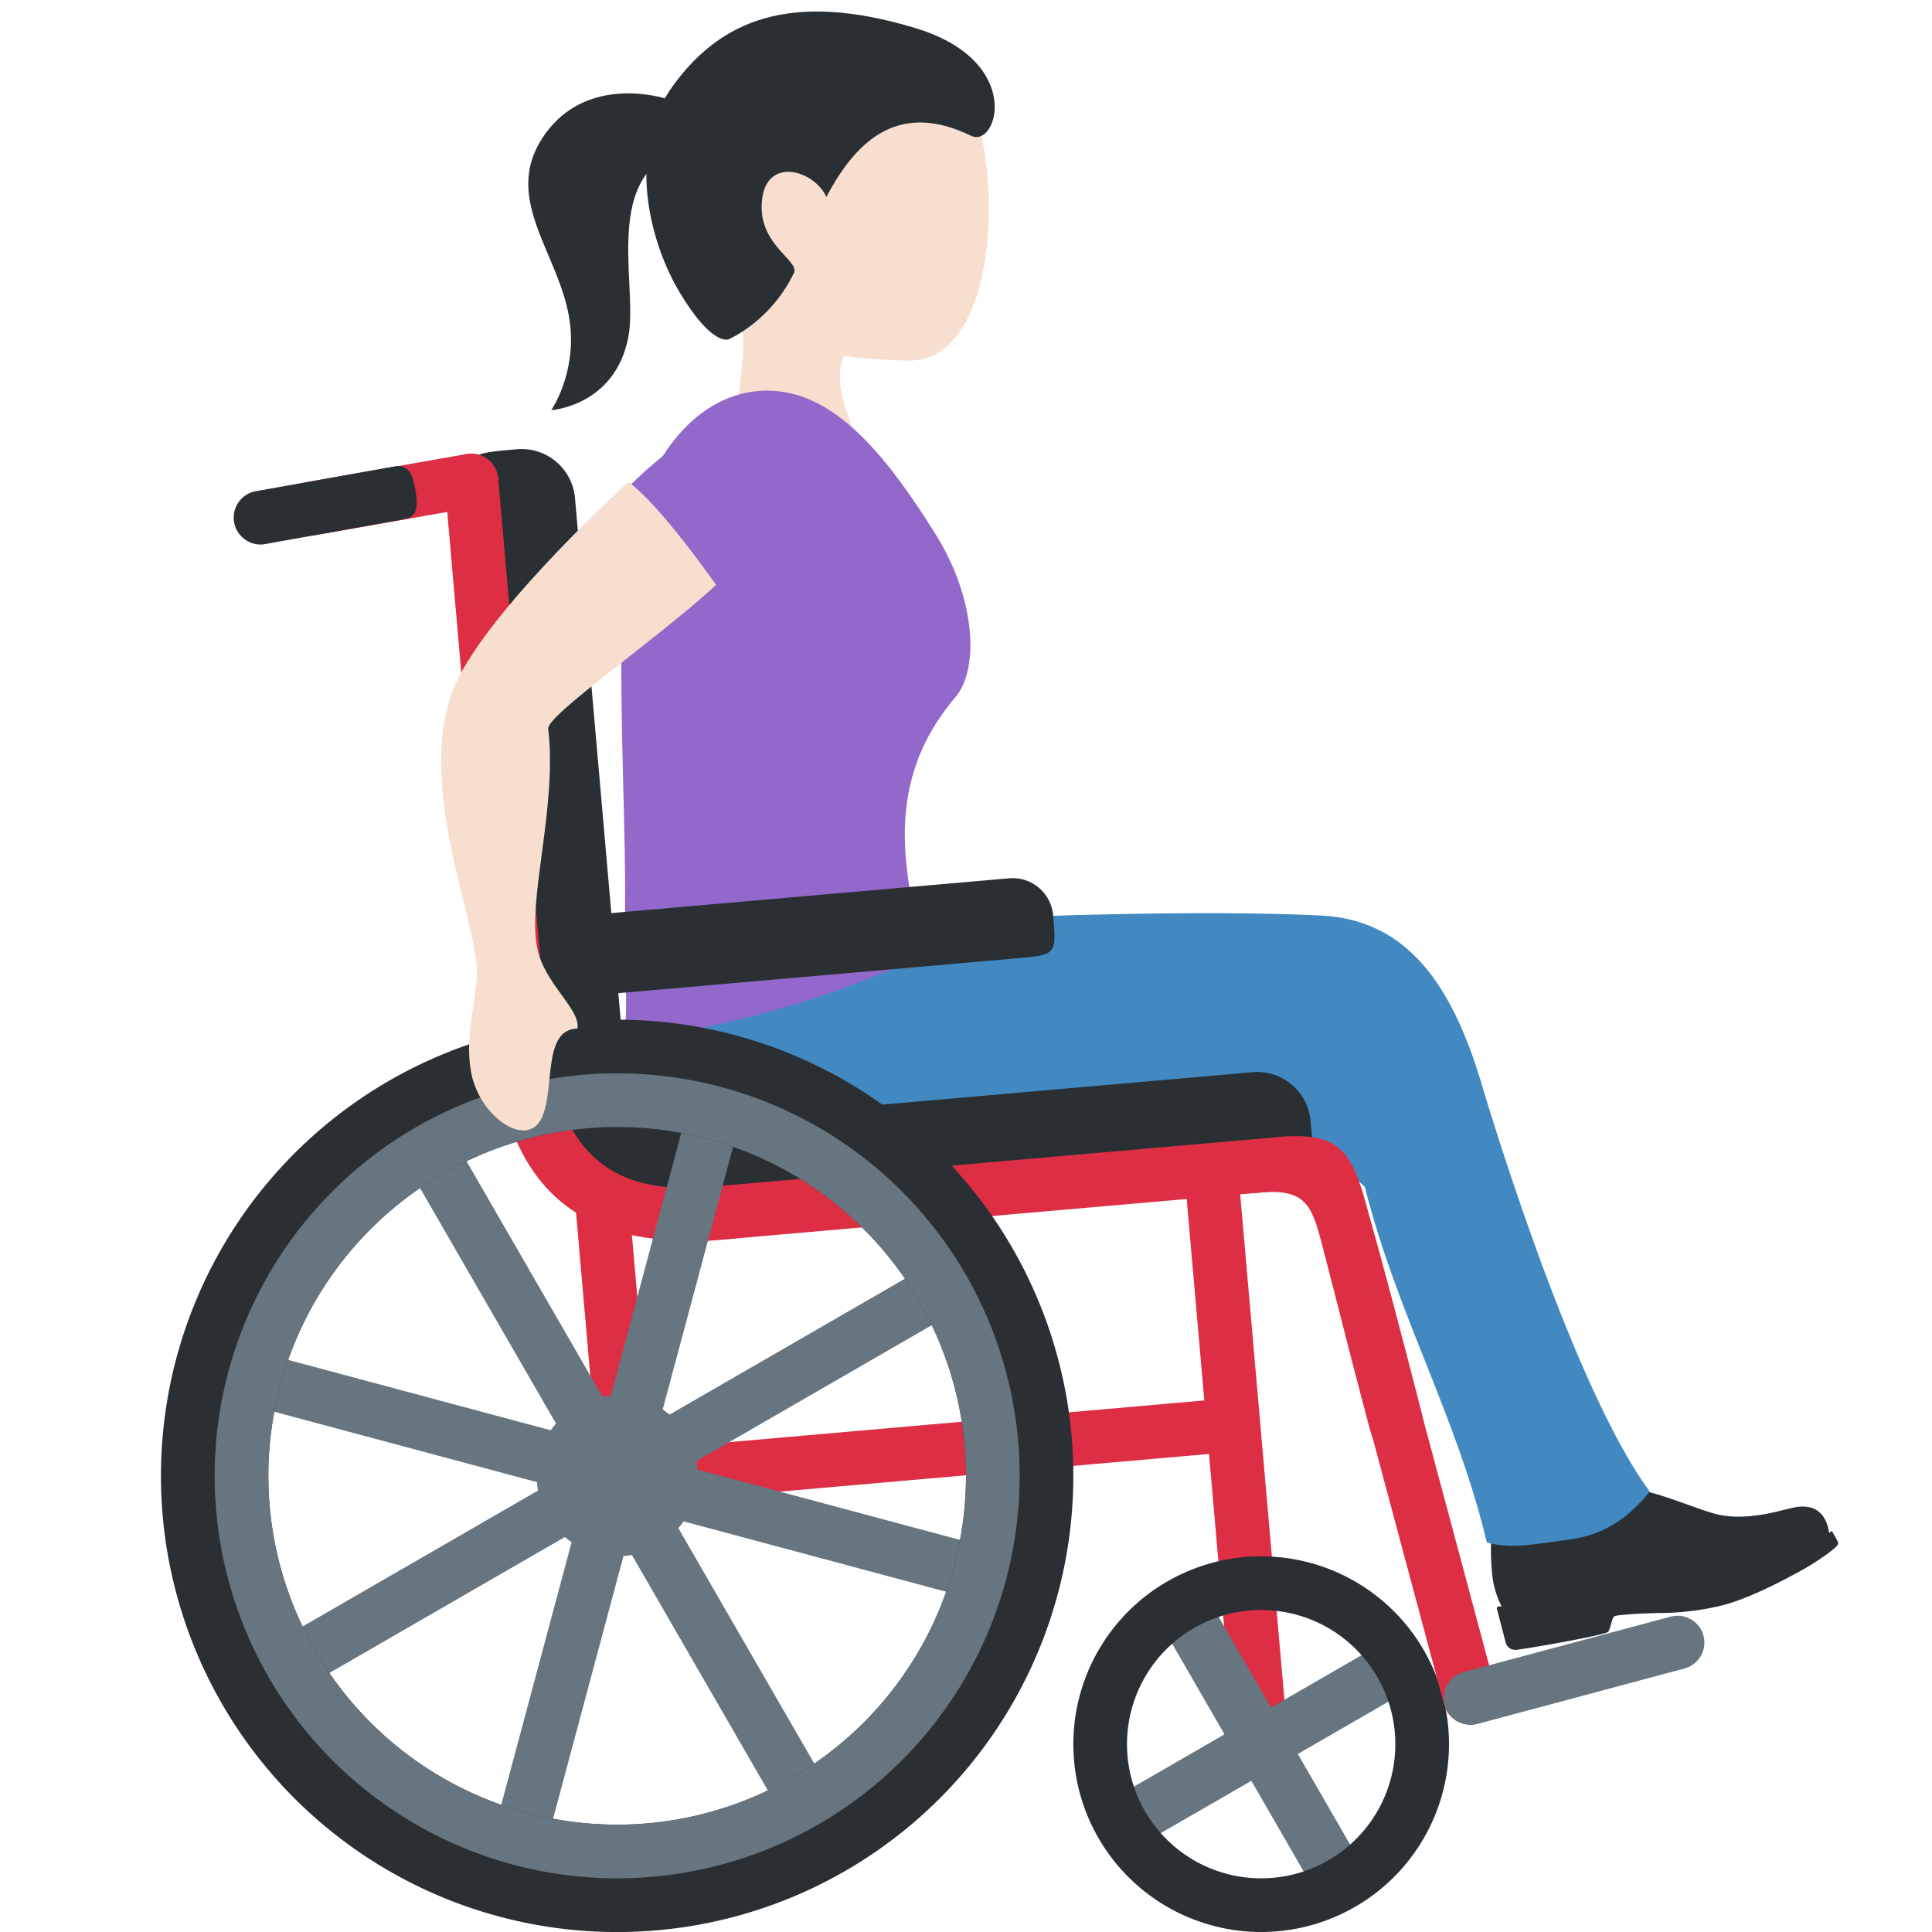 <svg xmlns="http://www.w3.org/2000/svg" viewBox="0 0 36 36"><path fill="#292F33" d="M28.019 29.995s-.097-.127-.175-.426-.069-.897-.047-.988.053-.16.163-.158c.083.001.759.146 1.144.061.716-.158.892-.883.892-.883s.452.123.812.223c.361.101.796.279 1.106.372.265.079.543.078.823.041s.496-.105.563-.116.597-.219.757.317l.037.159s-.871.645-2.209.993-1.646.009-2.511.234c-.866.226-1.355.171-1.355.171"/><path fill="#292F33" d="M29.968 30.404c.044-.066.065-.248.109-.284.043-.036.585-.059.839-.064a5 5 0 0 0 1.175-.142c.484-.126 1.074-.431 1.436-.629s.632-.407.689-.468.033-.075.02-.106-.103-.186-.103-.186-.214.195-.607.407-.792.399-1.514.587-1.204.199-1.606.195c-.501-.004-1.215.035-1.701.162-.375.098-.668.056-.776.056a.037.037 0 0 0-.036.048l.167.64c.011.042.07.128.186.122.114-.005 1.678-.272 1.722-.338"/><path fill="#4289C1" d="M12.198 17.195c-.193 1.421.135 2.945 1.22 3.321 1.039.36 3.058.116 3.058.116s.66.468.426 1.231c-.133.434-.314.645-.262.692.046.042.486.02.684.027.528.02 1.114-.114 2.108-.301s1.44-.16 2.522-.359c1.198-.22 2.051-.659 2.491-1.745.375-.927-.091-2.139-1.419-2.764-1.08-.508-4.289-.179-5.495-.168s-5.166-1.285-5.333-.05"/><path fill="#4289C1" d="M29.23 28.689c.656-.086 1.108-.395 1.51-.897-1.506-2.038-3.136-7.609-3.136-7.609-.541-1.798-1.36-3.044-2.992-3.124-2.316-.113-5.772.032-5.772.032-2.296.13-.738.727-1.448 1.573-.712.845 1.115 2.095 2.611 2.126 2.607.054 3.902-.113 5.428 1.324.596 2.367 1.706 4.252 2.275 6.63.48.122.868.031 1.524-.055"/><path fill="#F7DECE" d="M14.158.878c1.405-.68 3.719-.115 4.11 1.557.388 1.661.109 4.333-1.379 4.285-1.56-.05-3.174-.266-3.921-1.812-.748-1.545-.215-3.35 1.19-4.03"/><path fill="#F7DECE" d="M13.41 5.288c-2.295-2.316 2.801-2.46 2.801-2.46.964-.038.424 1.613.942 2.453.356.582-.925 1.001-.925 1.001s-.6.036-.577.766v.007c.007.186.043.404.151.691.54 1.423-1.347 2.463-1.887 1.037-.213-.564-.186-1.077-.136-1.552l.006-.041c.077-.707.193-1.329-.375-1.902"/><path fill="#292F33" d="M12.547 1.588c.879-1.202 2.17-1.771 4.509-1.065 2.044.617 1.525 2.243 1.042 2.008-1.331-.647-2.128.052-2.699 1.138-.228-.495-1.083-.745-1.194.013-.126.852.68 1.158.593 1.394-.029.079.034-.072 0 0-.431.911-1.22 1.246-1.22 1.246s-.297.144-.898-.847-1.005-2.693-.133-3.887"/><path fill="#292F33" d="M13.066 2.681c-1.968.317-1.157 2.559-1.358 3.601-.247 1.283-1.436 1.361-1.436 1.361s.463-.666.35-1.611c-.156-1.312-1.379-2.377-.405-3.613 1.244-1.58 4.072.065 2.849.262"/><path fill="#9268CA" d="M11.647 16.862c-.015 1.321.057 1.777-.007 2.351-.036.319 1.252-.021 1.954-.176 1.883-.415 3.583-1.221 3.583-1.221-.184-1.244-.869-3.07.624-4.823.455-.535.375-1.854-.369-3.041-.828-1.321-1.751-2.535-2.926-2.661-.812-.088-1.597.328-2.15 1.2-2.206 1.83-.762 1.78-.777 3.121-.024 2.035.083 3.929.068 5.25"/><g fill="#DD2E44"><path d="m22.535 27.092-10.824.95a.5.5 0 0 1 -.542-.455.5.5 0 0 1 .455-.542l10.824-.95a.5.5 0 0 1 .542.455.5.5 0 0 1-.455.542"/><path d="M11.712 28.041a.503.503 0 0 0 .455-.542l-.436-4.981a.503.503 0 0 0-.542-.455.503.503 0 0 0 -.455.542l.436 4.981a.5.5 0 0 0 .542.455m10.738-7.58a.5.5 0 0 1 .542.455l 1.015 11.597a.5.5 0 0 1-.455.542.5.5 0 0 1-.542-.455l-1.015-11.597a.503.503 0 0 1 .455-.542"/></g><path fill="#292F33" d="M12.476 20.592c-1.431-.206-2.834-.148-2.345.544s1.575 1.905 3.418 1.707-.185-2.123-1.073-2.251"/><path fill="#292F33" d="m13.55 22.843 9.962-.872c.996-.087.996-.087.909-1.083a1 1 0 0 0-1.083-.909l-9.962.872a1 1 0 0 0-.909 1.083c.087.996.087.996 1.083.909"/><path fill="#DD2E44" d="m13.036 23.136 10.958-.959a.503.503 0 0 0 .455-.542.503.503 0 0 0-.542-.455l-10.958.959a.503.503 0 0 0-.455.542.5.5 0 0 0 .542.455"/><path fill="#292F33" d="m8.722 9.454.872 9.962c.087.996.087.996 1.083.909.548-.048.957-.535.909-1.083l-.872-9.962a1 1 0 0 0-1.083-.909c-.996.087-.996.087-.909 1.083"/><path fill="#DD2E44" d="m8.286 8.996.959 10.958a.503.503 0 0 0 .542.455.503.503 0 0 0 .455-.542L9.283 8.909a.503.503 0 0 0-.542-.455.503.503 0 0 0-.455.542"/><path fill="#292F33" d="m11.38 18.519 7.552-.661c.755-.066.755-.066.69-.812a.756.756 0 0 0-.82-.68l-7.552.661a.756.756 0 0 0-.69.812c.064.746.064.746.82.68"/><path fill="#DD2E44" d="M13.447 22.096c-1.004.088-2.989.261-3.25-2.727s-1.258-2.901-.996.087 1.909 3.848 4.333 3.636c1.993-.174 1.906-1.17-.087-.996m10.449-.914c-1.993.166-2.392 1.218-.4 1.039.883-.079.962.297 1.163 1.063.189.721.456 1.803.858 3.318.295 1.112 1.221.712.977-.257-.411-1.63-.798-3.05-1.052-3.953-.258-.922-.502-1.297-1.546-1.21"/><g fill="#66757F"><circle cx="11.5" cy="27.5" r="1.5"/><path d="m4.755 30.817 6.062-3.5-3.5-6.062.866-.5 3.5 6.062 6.062-3.5.5.866-6.062 3.5 3.5 6.062-.866.5-3.5-6.062-6.062 3.5z"/><path d="m9.076 34.615 1.812-6.761-6.762-1.812.259-.966 6.761 1.812 1.812-6.762.966.259-1.812 6.761 6.762 1.812-.259.966-6.761-1.812-1.812 6.762z"/></g><path fill="#292F33" d="M11.5 19a8.5 8.5 0 1 1-.001 17.001A8.5 8.5 0 0 1 11.5 19m0 15a6.5 6.5 0 1 0 0-13 6.5 6.5 0 0 0 0 13"/><path fill="#66757F" d="M11.5 20a7.5 7.5 0 1 1 0 15 7.5 7.5 0 0 1 0-15m0 14a6.5 6.5 0 1 0 0-13 6.5 6.5 0 0 0 0 13m9.152-.433 2.165-1.25-1.25-2.165.866-.5 1.25 2.165 2.165-1.25.5.866-2.165 1.25 1.25 2.165-.866.5-1.25-2.165-2.165 1.25z"/><path fill="#292F33" d="M23.5 29a3.5 3.5 0 1 1 0 7 3.5 3.5 0 0 1 0-7m0 6a2.5 2.5 0 1 0 0-5 2.5 2.5 0 0 0 0 5"/><path fill="#DD2E44" d="M25.712 25.363a.5.5 0 0 1 .612.354l1.553 5.796a.5.5 0 0 1-.966.258l-1.553-5.796a.503.503 0 0 1 .354-.612"/><path fill="#66757F" d="m27.524 32.125 3.864-1.035a.5.5 0 0 0 .354-.612.5.5 0 0 0-.612-.354l-3.864 1.035a.5.5 0 0 0 .258.966"/><path fill="#DD2E44" d="m5.897 9.969 2.954-.521a.5.5 0 0 0 .406-.579.5.5 0 0 0-.579-.406l-2.954.521a.5.5 0 0 0 .173.985"/><path fill="#292F33" d="m4.912 10.143 2.615-.467c.271-.048.26-.274.213-.545s-.116-.487-.386-.44l-2.615.467a.501.501 0 0 0 .173.985"/><path fill="#F7DECE" d="M13.343 10.9c-1.111 1.023-3.158 2.426-3.128 2.68.174 1.464-.402 3.203-.2 4.11.147.657.805 1.117.745 1.476-.667.012-.407 1.163-.677 1.687-.284.551-1.174-.056-1.311-.909-.101-.627.068-1.112.113-1.757.064-.918-1.207-3.625-.39-5.457.276-.618 1.167-1.842 3.212-3.751.608.439 1.636 1.921 1.636 1.921"/></svg>